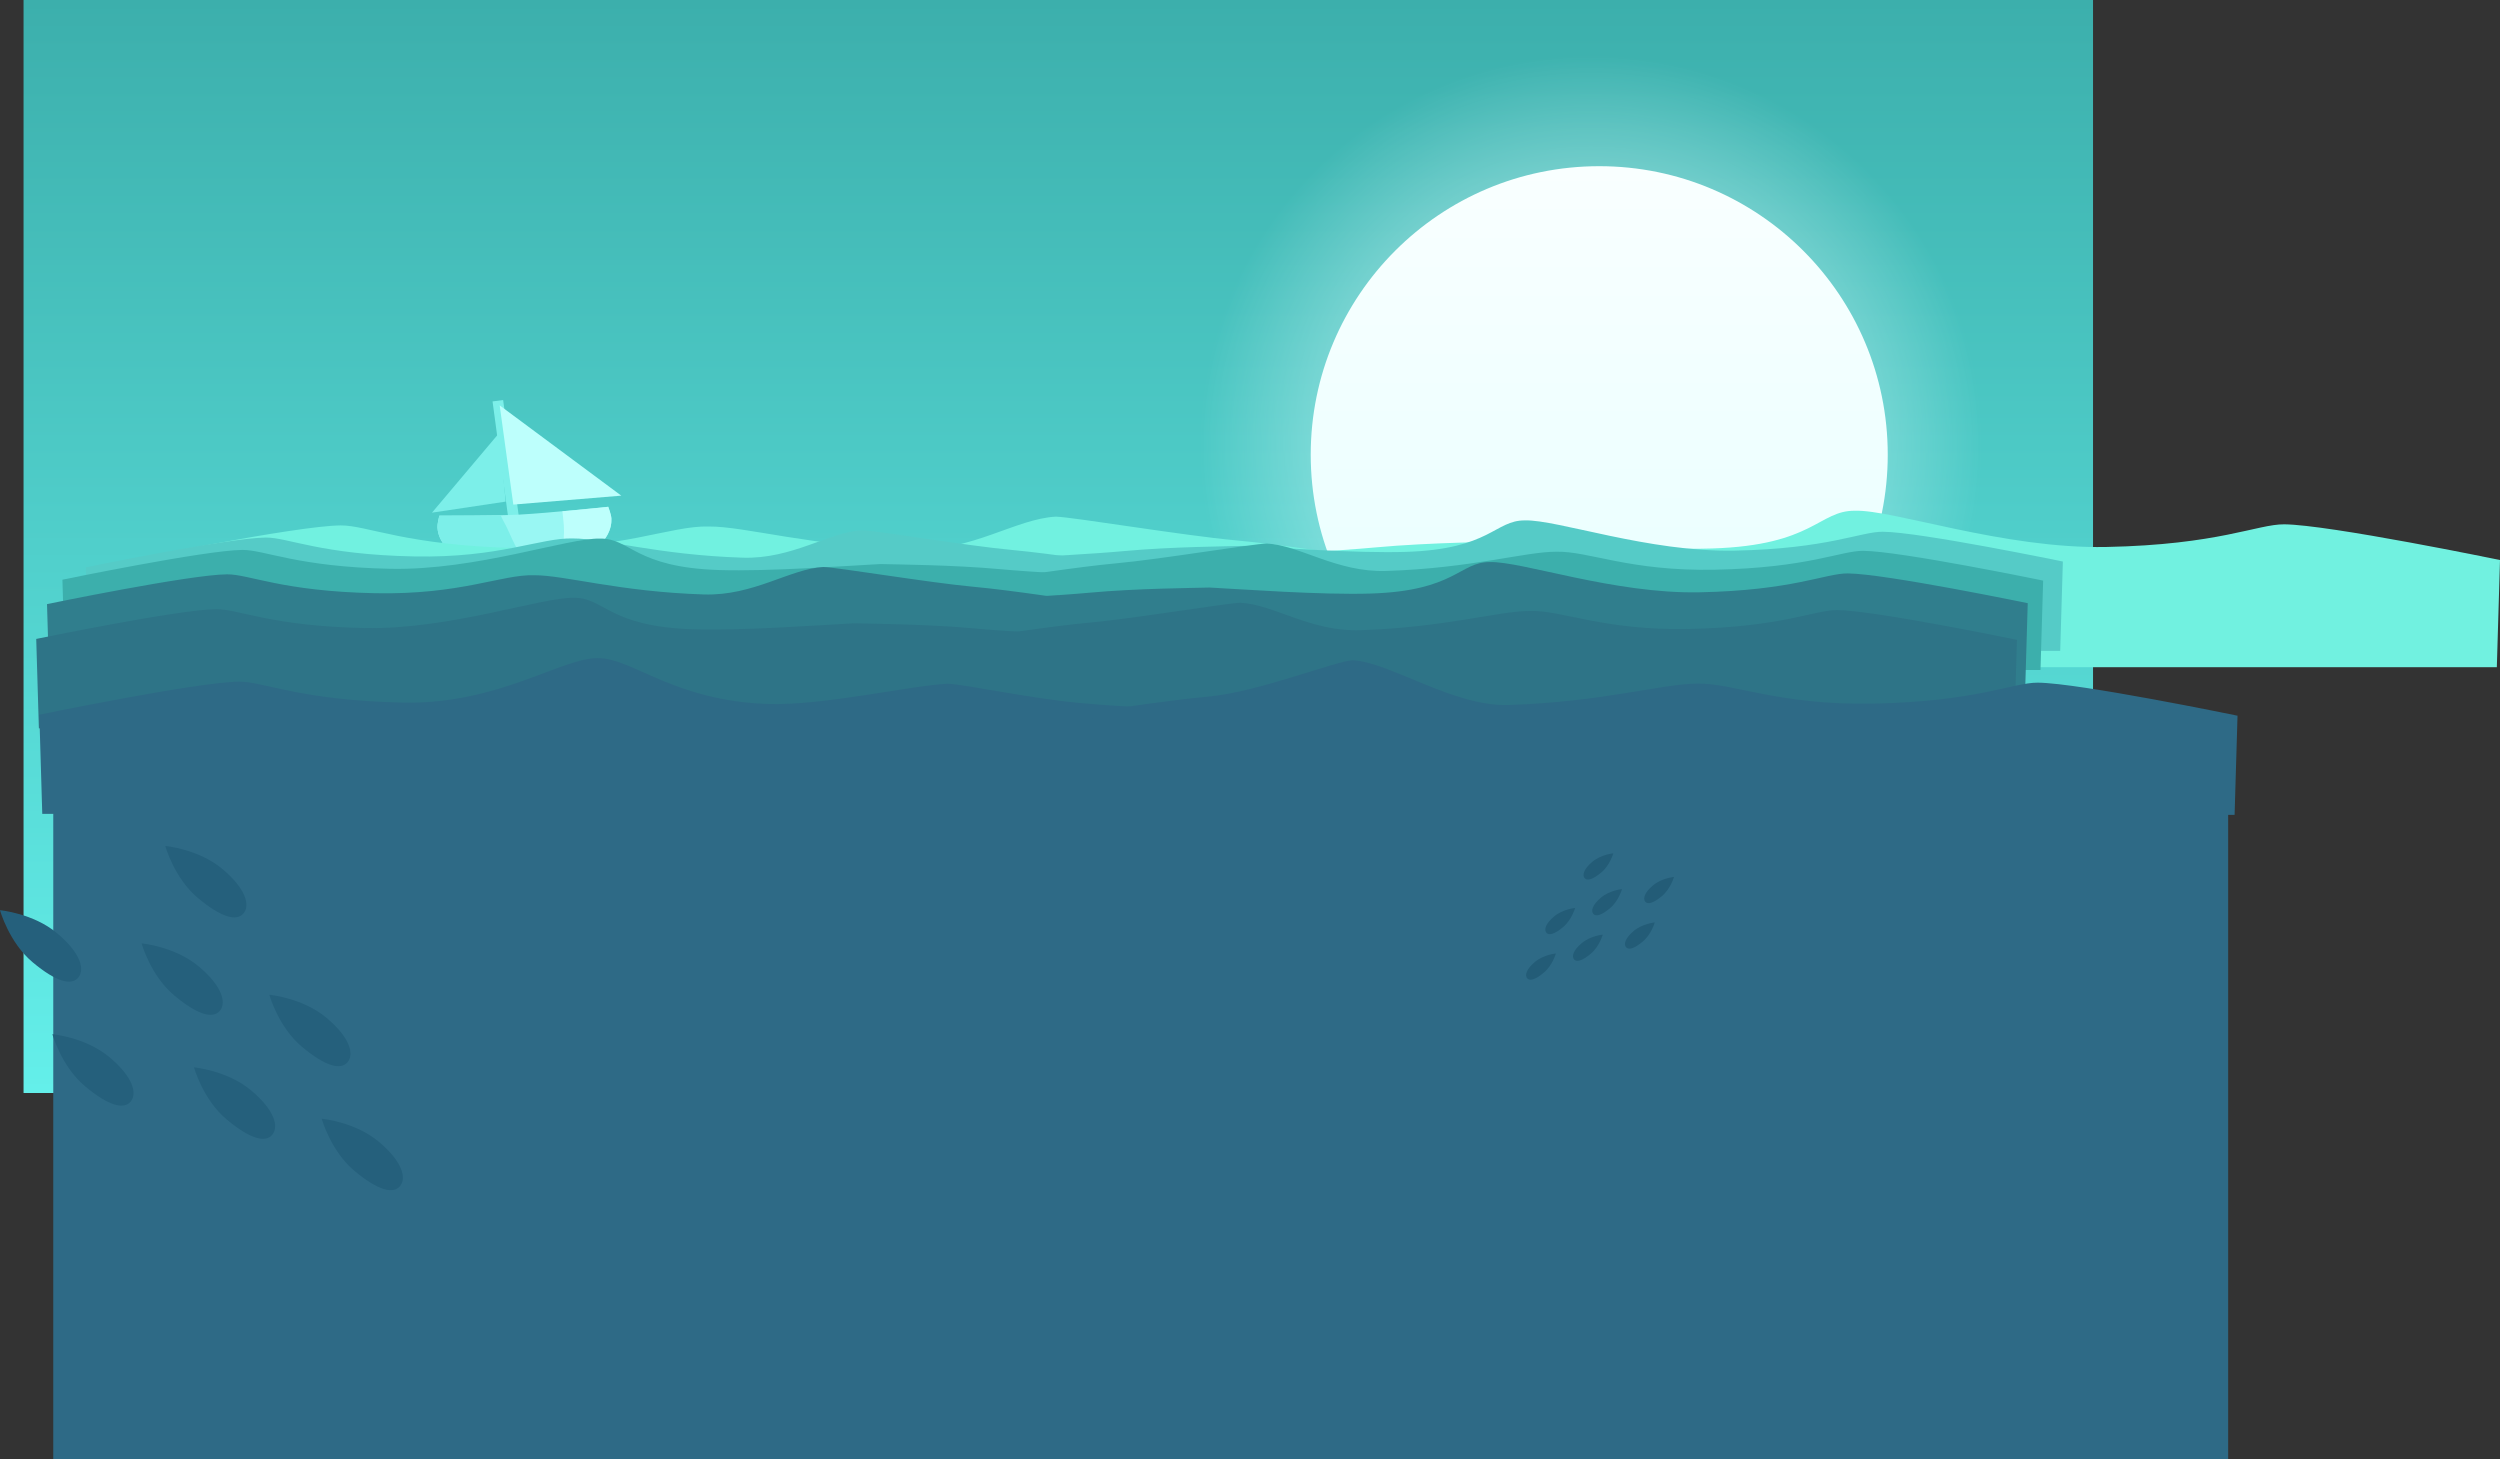 <svg version="1.1" xmlns="http://www.w3.org/2000/svg" xmlns:xlink="http://www.w3.org/1999/xlink" width="676.571" height="394.86" viewBox="0,0,676.571,394.86"><rect x="0" y="0" width="676.571" height="394.86" fill="#333333" stroke="none"/><defs><linearGradient x1="242.321" y1="-11.805" x2="242.321" y2="283.991" gradientUnits="userSpaceOnUse" id="color-1"><stop offset="0" stop-color="#3cafac"/><stop offset="1" stop-color="#64efea"/></linearGradient><radialGradient cx="386.465" cy="108.997" r="105.856" gradientUnits="userSpaceOnUse" id="color-2"><stop offset="0" stop-color="#e5ffff"/><stop offset="1" stop-color="#e5ffff" stop-opacity="0"/></radialGradient><linearGradient x1="388.717" y1="33.171" x2="388.717" y2="189.327" gradientUnits="userSpaceOnUse" id="color-3"><stop offset="0" stop-color="#f9ffff"/><stop offset="1" stop-color="#e5ffff"/></linearGradient></defs><g transform="translate(44.082,11.805)"><g data-paper-data="{&quot;isPaintingLayer&quot;:true}" fill-rule="nonzero" stroke="none" stroke-width="0" stroke-linecap="butt" stroke-linejoin="miter" stroke-miterlimit="10" stroke-dasharray="" stroke-dashoffset="0" style="mix-blend-mode: normal"><path d="M-37.709,283.991v-295.796h560.06v295.796z" fill="url(#color-1)"/><path d="M72.824,126.937l18.169,-21.545l1.768,18.552z" data-paper-data="{&quot;index&quot;:null}" fill="#7cefe9"/><path d="M94.005,132.366l-4.791,-35.536l2.866,-0.386l4.791,35.536z" fill="#7cefe9"/><path d="M121.38,128.524c0.378,7.338 -9.854,13.829 -22.852,14.498c-12.999,0.669 -23.842,-4.737 -24.22,-12.075c-0.056,-1.092 0.511,-3.204 0.511,-3.204c0,0 14.815,0.075 21.605,-0.279c7.951,-0.415 24.099,-2.116 24.099,-2.116c0,0 0.801,2.069 0.858,3.176z" fill="#99f7f3"/><path d="M121.38,128.524c0.301,5.856 -6.153,11.172 -15.378,13.421c2.124,-3.74 3.037,-8.149 2.316,-13.56c-0.08,-0.602 -0.142,-1.212 -0.193,-1.826c6.452,-0.585 12.398,-1.212 12.398,-1.212c0,0 0.801,2.069 0.858,3.176z" fill="#bdfffc"/><path d="M98.527,143.022c-12.999,0.669 -23.842,-4.737 -24.22,-12.075c-0.056,-1.092 0.511,-3.204 0.511,-3.204c0,0 9.365,0.047 16.617,-0.111c0.196,0.531 0.439,1.036 0.699,1.494c2.413,4.244 3.375,9.104 8.033,12.656c0.465,0.355 0.985,0.669 1.539,0.955c-1.037,0.133 -2.098,0.229 -3.179,0.285z" fill="#7cefe9"/><path d="M94.836,124.751l-3.691,-26.849l32.907,24.43z" fill="#bdfffc"/><path d="M492.321,108.997c0,58.463 -47.393,105.856 -105.856,105.856c-58.463,0 -105.856,-47.393 -105.856,-105.856c0,-58.463 47.393,-105.856 105.856,-105.856c58.463,0 105.856,47.393 105.856,105.856z" fill="url(#color-2)"/><path d="" fill="#7cefe9"/><path d="M466.795,111.249c0,43.121 -34.957,78.078 -78.078,78.078c-43.121,0 -78.078,-34.957 -78.078,-78.078c0,-43.121 34.957,-78.078 78.078,-78.078c43.121,0 78.078,34.957 78.078,78.078z" fill="url(#color-3)"/><path d="M307.78,168.759l-7.209,-30.595c0,0 16.77,-0.83 27.542,-1.82c15.19,-1.396 33.678,-1.52 38.898,-1.669c10.841,0.565 36.192,2.455 52.298,1.949c27.497,-0.864 28.789,-10.268 38.6,-10.213c10.431,-0.307 40.248,10.363 68.056,9.811c30.258,-0.601 40.933,-6.175 48.111,-6.13c12.011,0.076 58.413,9.663 58.413,9.663l-0.858,29.004z" data-paper-data="{&quot;index&quot;:null}" fill="#71f1e0"/><path d="M-9.429,169.055l-0.858,-29.004c0,0 46.401,-9.586 58.413,-9.663c7.178,-0.046 17.853,5.529 48.111,6.13c27.808,0.552 41.108,-6.142 51.539,-5.835c9.812,-0.055 27.619,5.373 55.117,6.237c16.105,0.506 27.943,-8.342 38.784,-8.907c4.708,0.135 34.456,5.121 48.74,6.419c12.784,1.163 34.818,4.624 34.818,4.624l-10.813,29.998z" data-paper-data="{&quot;index&quot;:null}" fill="#71f1e0"/><path d="M243.396,164.347l-6.012,-25.514c0,0 13.986,-0.692 22.969,-1.518c12.668,-1.164 28.086,-1.267 32.439,-1.392c9.041,0.471 30.182,2.047 43.613,1.626c22.931,-0.72 24.008,-8.563 32.191,-8.517c8.699,-0.256 33.564,8.642 56.755,8.182c25.233,-0.501 34.136,-5.15 40.122,-5.112c10.017,0.064 48.713,8.058 48.713,8.058l-0.716,24.188z" data-paper-data="{&quot;index&quot;:null}" fill="#55cbc7"/><path d="M-20.14,165.918l-0.716,-24.188c0,0 38.696,-7.995 48.713,-8.058c5.986,-0.038 14.889,4.611 40.122,5.112c23.191,0.461 34.282,-5.122 42.981,-4.866c8.182,-0.046 23.033,4.481 45.965,5.201c13.431,0.422 23.303,-6.957 32.344,-7.428c3.926,0.113 28.735,4.27 40.647,5.353c10.661,0.969 29.037,3.856 29.037,3.856l-9.017,25.017z" data-paper-data="{&quot;index&quot;:null}" fill="#55cbc7"/><path d="M-26.475,169.266l-0.716,-24.188c0,0 38.696,-7.995 48.713,-8.058c5.986,-0.038 14.889,4.611 40.122,5.112c23.191,0.461 48.056,-8.437 56.755,-8.182c8.182,-0.046 9.259,7.796 32.191,8.517c13.431,0.422 34.573,-1.155 43.613,-1.626c4.353,0.125 19.771,0.228 32.439,1.392c8.983,0.826 22.969,1.518 22.969,1.518l-6.012,25.514z" fill="#3cafac"/><path d="M238.061,169.512l-9.017,-25.017c0,0 18.376,-2.887 29.037,-3.856c11.912,-1.083 36.72,-5.241 40.647,-5.353c9.041,0.471 18.913,7.85 32.344,7.428c22.931,-0.72 37.782,-5.247 45.965,-5.201c8.699,-0.256 19.791,5.327 42.981,4.866c25.233,-0.501 34.136,-5.15 40.122,-5.112c10.017,0.064 48.713,8.058 48.713,8.058l-0.716,24.188z" data-paper-data="{&quot;index&quot;:null}" fill="#3cafac"/><path d="M233.891,175.623l-6.012,-25.514c0,0 13.986,-0.692 22.969,-1.518c12.668,-1.164 28.086,-1.267 32.439,-1.392c9.041,0.471 30.182,2.047 43.613,1.626c22.931,-0.72 24.008,-8.563 32.191,-8.517c8.699,-0.256 33.564,8.642 56.755,8.182c25.233,-0.501 34.136,-5.15 40.122,-5.112c10.017,0.064 48.713,8.058 48.713,8.058l-0.716,24.188z" data-paper-data="{&quot;index&quot;:null}" fill="#307e8d"/><path d="M-30.645,175.87l-0.716,-24.188c0,0 38.696,-7.995 48.713,-8.058c5.986,-0.038 14.889,4.611 40.122,5.112c23.191,0.461 34.282,-5.122 42.981,-4.866c8.182,-0.046 23.033,4.481 45.965,5.201c13.431,0.422 23.303,-6.957 32.344,-7.428c3.926,0.113 28.735,4.27 40.647,5.353c10.661,0.969 29.037,3.856 29.037,3.856l-9.017,25.017z" data-paper-data="{&quot;index&quot;:null}" fill="#307e8d"/><path d="M-33.562,185.296l-0.716,-24.188c0,0 38.696,-7.995 48.713,-8.058c5.986,-0.038 14.889,4.611 40.122,5.112c23.191,0.461 48.056,-8.437 56.755,-8.182c8.182,-0.046 9.259,7.796 32.191,8.517c13.431,0.422 34.573,-1.155 43.613,-1.626c4.353,0.125 19.771,0.228 32.439,1.392c8.983,0.826 22.969,1.518 22.969,1.518l-6.012,25.514z" fill="#2e7487"/><path d="M230.974,185.543l-9.017,-25.017c0,0 18.376,-2.887 29.037,-3.856c11.912,-1.083 36.72,-5.241 40.647,-5.353c9.041,0.471 18.913,7.85 32.344,7.428c22.931,-0.72 37.782,-5.247 45.965,-5.201c8.699,-0.256 19.791,5.327 42.981,4.866c25.233,-0.501 34.136,-5.15 40.122,-5.112c10.017,0.064 48.713,8.058 48.713,8.058l-0.716,24.188z" data-paper-data="{&quot;index&quot;:null}" fill="#2e7487"/><path d="M-32.645,208.456l-0.794,-26.844c0,0 42.945,-8.872 54.061,-8.943c6.643,-0.042 16.523,5.117 44.527,5.673c25.737,0.511 43.055,-12.315 52.709,-12.031c9.081,-0.051 20.553,11.604 46.002,12.403c14.906,0.468 38.369,-4.961 48.402,-5.484c4.831,0.139 21.942,3.933 36.001,5.225c9.97,0.916 25.491,1.685 25.491,1.685l-6.672,28.316z" fill="#2e6a86"/><path d="M260.935,208.73l-10.007,-27.764c0,0 20.393,-3.204 32.225,-4.28c13.22,-1.202 34.506,-9.688 38.863,-9.813c10.033,0.523 27.235,12.583 42.141,12.115c25.449,-0.799 41.93,-5.823 51.011,-5.772c9.654,-0.284 21.963,5.912 47.7,5.4c28.004,-0.556 37.884,-5.715 44.527,-5.673c11.116,0.071 54.061,8.943 54.061,8.943l-0.794,26.844z" data-paper-data="{&quot;index&quot;:null}" fill="#2e6a86"/><path d="M-29.666,383.055v-178.679h588.589v178.679z" fill="#2e6a86"/><path d="M382.187,233.915c0,0 -0.881,3.196 -3.246,5.175c-2.365,1.979 -3.86,2.325 -4.529,1.525c-0.669,-0.799 -0.258,-2.441 2.108,-4.419c2.365,-1.979 5.667,-2.281 5.667,-2.281z" fill="#235c77"/><path d="M376.981,246.234c0,0 -0.881,3.196 -3.246,5.175c-2.365,1.979 -3.86,2.325 -4.529,1.525c-0.669,-0.799 -0.258,-2.441 2.108,-4.419c2.365,-1.979 5.667,-2.281 5.667,-2.281z" fill="#235c77"/><path d="M394.877,228.812c0,0 -0.881,3.196 -3.246,5.175c-2.365,1.979 -3.86,2.325 -4.529,1.525c-0.669,-0.799 -0.258,-2.441 2.108,-4.419c2.365,-1.979 5.667,-2.281 5.667,-2.281z" fill="#235c77"/><path d="M389.671,241.13c0,0 -0.881,3.196 -3.246,5.175c-2.365,1.979 -3.86,2.325 -4.529,1.525c-0.669,-0.799 -0.258,-2.441 2.108,-4.419c2.365,-1.979 5.667,-2.281 5.667,-2.281z" fill="#235c77"/><path d="M408.946,225.516c0,0 -0.881,3.196 -3.246,5.175c-2.365,1.979 -3.86,2.325 -4.529,1.525c-0.669,-0.799 -0.258,-2.441 2.108,-4.419c2.365,-1.979 5.667,-2.281 5.667,-2.281z" fill="#235c77"/><path d="M403.74,237.834c0,0 -0.881,3.196 -3.246,5.175c-2.365,1.979 -3.86,2.325 -4.529,1.525c-0.669,-0.799 -0.258,-2.441 2.108,-4.419c2.365,-1.979 5.667,-2.281 5.667,-2.281z" fill="#235c77"/><path d="M392.526,219.131c0,0 -0.881,3.196 -3.246,5.175c-2.365,1.979 -3.86,2.325 -4.529,1.525c-0.669,-0.799 -0.258,-2.441 2.108,-4.419c2.365,-1.979 5.667,-2.281 5.667,-2.281z" fill="#235c77"/><path d="M28.804,257.401c0,0 8.993,0.824 15.436,6.214c6.443,5.39 7.562,9.861 5.741,12.038c-1.821,2.177 -5.892,1.235 -12.335,-4.155c-6.443,-5.39 -8.842,-14.096 -8.842,-14.096z" data-paper-data="{&quot;index&quot;:null}" fill="#25607c"/><path d="M42.983,290.954c0,0 8.993,0.824 15.436,6.214c6.443,5.39 7.562,9.861 5.741,12.038c-1.821,2.177 -5.892,1.235 -12.335,-4.155c-6.443,-5.39 -8.842,-14.096 -8.842,-14.096z" data-paper-data="{&quot;index&quot;:null}" fill="#25607c"/><path d="M-5.762,243.5c0,0 8.993,0.824 15.436,6.214c6.443,5.39 7.562,9.861 5.741,12.038c-1.821,2.177 -5.892,1.235 -12.335,-4.155c-6.443,-5.39 -8.842,-14.096 -8.842,-14.096z" data-paper-data="{&quot;index&quot;:null}" fill="#25607c"/><path d="M8.417,277.053c0,0 8.993,0.824 15.436,6.214c6.443,5.39 7.562,9.861 5.741,12.038c-1.821,2.177 -5.892,1.235 -12.335,-4.155c-6.443,-5.39 -8.842,-14.096 -8.842,-14.096z" data-paper-data="{&quot;index&quot;:null}" fill="#25607c"/><path d="M-44.082,234.522c0,0 8.993,0.824 15.436,6.214c6.443,5.39 7.562,9.861 5.741,12.038c-1.821,2.177 -5.892,1.235 -12.335,-4.155c-6.443,-5.39 -8.842,-14.096 -8.842,-14.096z" data-paper-data="{&quot;index&quot;:null}" fill="#25607c"/><path d="M-29.903,268.075c0,0 8.993,0.824 15.436,6.214c6.443,5.39 7.562,9.861 5.741,12.038c-1.821,2.177 -5.892,1.235 -12.335,-4.155c-6.443,-5.39 -8.842,-14.096 -8.842,-14.096z" data-paper-data="{&quot;index&quot;:null}" fill="#25607c"/><path d="M0.643,217.131c0,0 8.993,0.824 15.436,6.214c6.443,5.39 7.562,9.861 5.741,12.038c-1.821,2.177 -5.892,1.235 -12.335,-4.155c-6.443,-5.39 -8.842,-14.096 -8.842,-14.096z" data-paper-data="{&quot;index&quot;:null}" fill="#25607c"/></g></g></svg>
